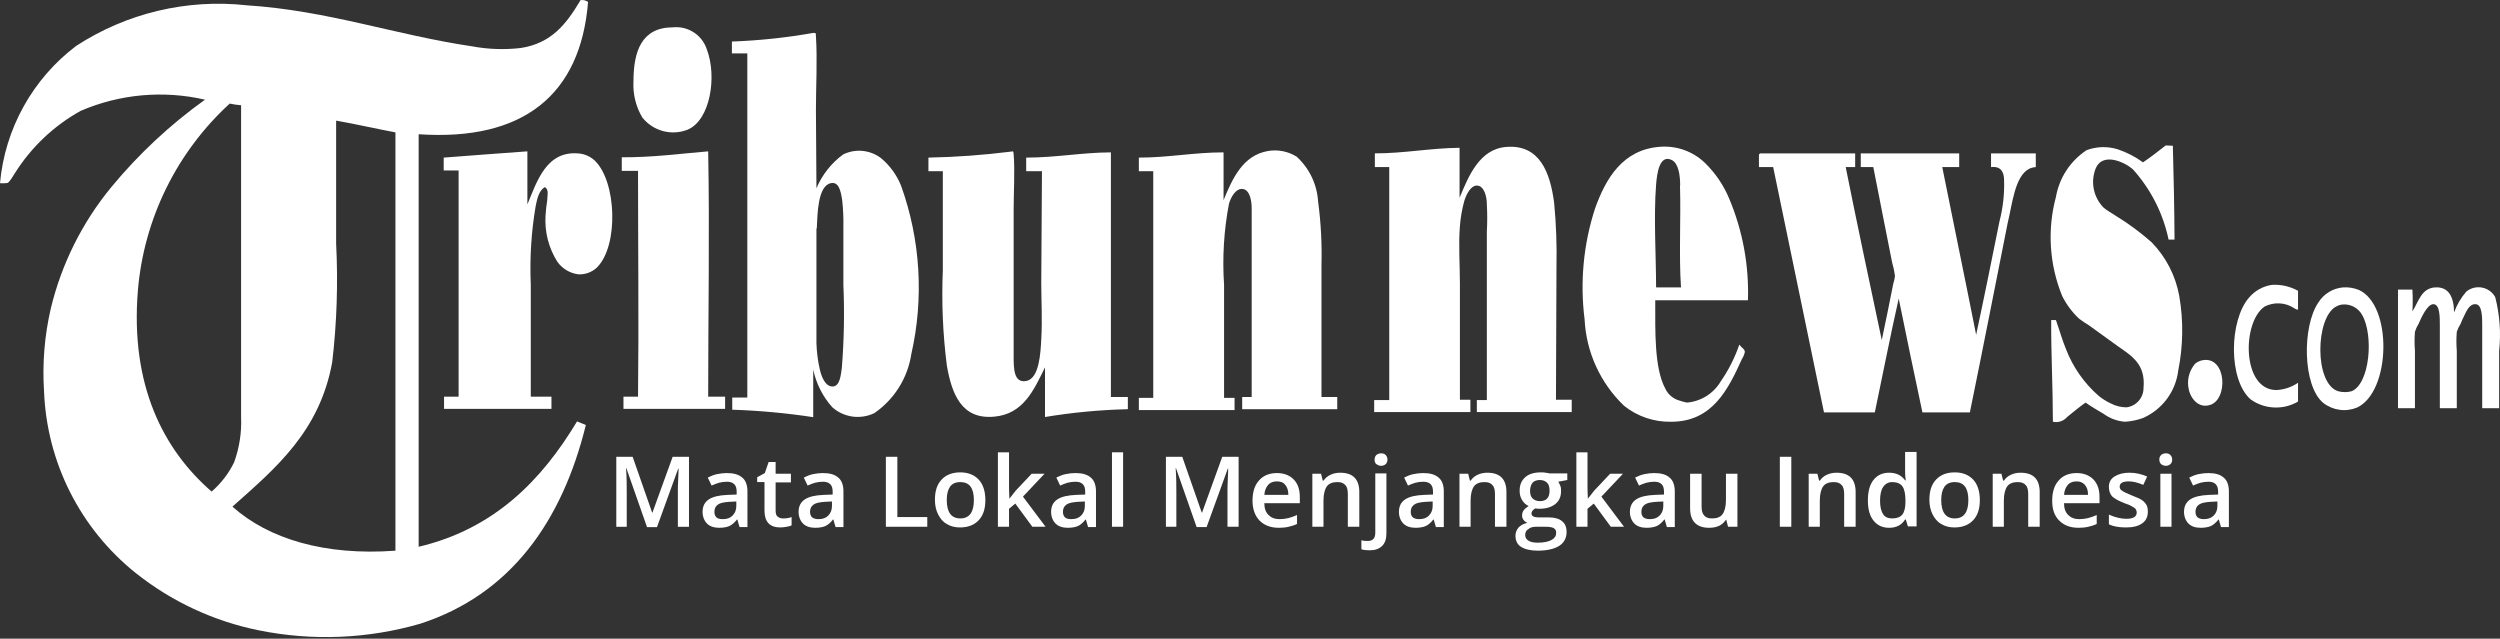 <svg width="137" height="35" viewBox="0 0 137 35" fill="none" xmlns="http://www.w3.org/2000/svg">
<rect x="0" y="0" width="137" height="35" fill="#333333" stroke="none"/>
<path fill-rule="evenodd" clip-rule="evenodd" d="M31.827 0.003C31.968 -0.011 32.109 0.025 32.226 0.105C31.817 5.202 28.67 7.746 22.942 7.356V29.963C27.082 28.988 29.682 26.324 31.622 23.093L32.105 23.288C30.796 28.608 27.955 32.581 23.034 34.178C20.154 35.012 17.116 35.137 14.177 34.541C11.71 34.041 9.396 32.962 7.427 31.393C5.928 30.192 4.704 28.682 3.839 26.967C2.974 25.251 2.488 23.369 2.414 21.45C2.314 19.923 2.439 18.39 2.785 16.9C3.374 14.458 4.51 12.181 6.109 10.243C7.604 8.435 9.327 6.828 11.234 5.462C8.955 4.937 6.568 5.151 4.419 6.075C2.956 6.889 1.721 8.057 0.826 9.473C0.715 9.64 0.52 10.002 0.399 10.03C0.267 10.047 0.133 10.05 0 10.039C0.133 8.565 0.573 7.134 1.291 5.839C2.009 4.544 2.989 3.413 4.169 2.519C6.937 0.716 10.244 -0.071 13.527 0.291C17.984 0.579 21.697 1.925 25.866 2.538C26.748 2.703 27.649 2.734 28.54 2.63C30.23 2.37 31.038 1.303 31.79 0.049C31.808 0.04 31.799 0.003 31.827 0.003ZM7.557 15.907C7.13 21.097 8.941 24.634 11.596 26.937C12.114 26.492 12.534 25.945 12.831 25.331C13.119 24.537 13.249 23.695 13.212 22.852V5.768C13.002 5.752 12.794 5.721 12.589 5.676C9.686 8.333 7.89 11.985 7.557 15.907ZM18.42 6.678V13.345C18.53 15.513 18.459 17.687 18.206 19.843C17.52 23.65 15.096 25.665 12.738 27.763C14.716 29.536 17.817 30.465 21.67 30.177V7.254C20.583 7.05 19.534 6.808 18.439 6.613C18.429 6.604 18.411 6.641 18.42 6.678Z" fill="white"/>
<path fill-rule="evenodd" clip-rule="evenodd" d="M36.877 1.498C37.278 1.457 37.681 1.554 38.019 1.774C38.357 1.993 38.609 2.322 38.734 2.705C39.3 4.19 38.929 6.576 37.685 7.105C37.254 7.276 36.779 7.302 36.331 7.182C35.883 7.062 35.485 6.8 35.197 6.437C34.845 5.843 34.677 5.158 34.714 4.469C34.714 2.825 35.15 1.498 36.877 1.498Z" fill="white"/>
<path fill-rule="evenodd" clip-rule="evenodd" d="M44.741 10.318C45.053 9.577 45.56 8.935 46.208 8.461C46.538 8.3 46.907 8.234 47.272 8.27C47.638 8.306 47.986 8.443 48.279 8.665C48.767 9.073 49.147 9.596 49.383 10.188C50.443 13.145 50.636 16.343 49.94 19.407C49.841 20.055 49.61 20.676 49.262 21.232C48.914 21.787 48.456 22.266 47.916 22.638C47.542 22.819 47.123 22.884 46.711 22.827C46.3 22.769 45.914 22.59 45.605 22.313C45.084 21.729 44.725 21.018 44.565 20.252V22.861C43.095 22.636 41.613 22.5 40.127 22.452V21.784H40.953V2.927H40.108V2.277C41.603 2.222 43.092 2.064 44.565 1.804C44.723 1.804 44.704 1.804 44.713 1.98C44.797 3.317 44.713 4.701 44.713 6.019L44.741 10.318ZM44.741 12.518V18.813C44.757 19.297 44.819 19.779 44.927 20.252C45.02 20.651 45.224 21.18 45.623 21.18C46.022 21.18 46.078 20.567 46.134 20.15C46.254 18.636 46.282 17.117 46.217 15.6V12.462C46.228 11.963 46.207 11.464 46.152 10.968C46.069 10.429 45.957 9.946 45.521 10.039C44.815 10.197 44.797 11.71 44.76 12.518H44.741Z" fill="white"/>
<path fill-rule="evenodd" clip-rule="evenodd" d="M119.072 7.987C119.118 9.677 119.155 11.469 119.164 13.131H118.839C118.54 11.7 117.867 10.374 116.89 9.287C116.379 8.832 115.209 8.359 114.847 9.222C114.7 9.586 114.663 9.985 114.741 10.369C114.819 10.754 115.007 11.107 115.284 11.385C115.478 11.553 115.738 11.682 115.952 11.831C116.646 12.255 117.302 12.74 117.911 13.279C118.698 14.088 119.225 15.113 119.424 16.223C119.657 17.573 119.638 18.955 119.369 20.298C119.301 20.863 119.087 21.401 118.749 21.859C118.41 22.316 117.958 22.677 117.437 22.907C117.121 23.021 116.789 23.09 116.453 23.111C116.027 23.081 115.618 22.929 115.274 22.675C114.931 22.471 114.615 22.294 114.29 22.062C113.956 22.294 113.622 22.573 113.278 22.852C113.184 22.962 113.062 23.044 112.924 23.09C112.787 23.135 112.64 23.143 112.498 23.111C112.498 21.255 112.396 19.398 112.405 17.541H112.665C112.86 18.089 113.009 18.636 113.222 19.147C113.602 20.127 114.214 21 115.005 21.691C115.209 21.858 115.434 21.998 115.673 22.109C115.94 22.249 116.236 22.322 116.537 22.322C116.794 22.288 117.029 22.163 117.2 21.968C117.371 21.773 117.465 21.523 117.465 21.264C117.586 19.973 116.843 19.518 116.082 18.989C115.553 18.618 115.014 18.209 114.476 17.829C114.29 17.717 114.114 17.597 113.937 17.467C113.556 17.111 113.241 16.689 113.009 16.223C112.303 14.498 112.183 12.59 112.665 10.791C112.756 10.272 112.952 9.777 113.241 9.336C113.53 8.895 113.906 8.519 114.346 8.229C114.894 8.025 115.495 8.008 116.054 8.182C116.549 8.349 117.015 8.59 117.437 8.897C117.865 8.609 118.264 8.294 118.682 7.969L119.072 7.987Z" fill="white"/>
<path fill-rule="evenodd" clip-rule="evenodd" d="M85.267 21.904H86.13V22.582H80.931V21.923H81.479V12.704C81.507 12.2 81.507 11.694 81.479 11.19C81.479 10.745 81.321 10.197 80.959 10.169C80.597 10.141 80.337 10.68 80.235 11.042C80.116 11.482 80.038 11.933 80.003 12.388C79.919 13.4 80.003 14.542 80.003 15.545V21.904H80.578V22.582H75.305V21.923H76.131V9.157H75.342V8.405C76.957 8.405 78.359 8.117 79.984 8.099C79.984 8.981 79.984 9.956 79.984 10.838C80.476 9.659 81.07 8.164 82.547 8.052C84.404 7.904 84.951 9.501 85.165 11.098C85.278 12.267 85.321 13.442 85.295 14.616L85.267 21.904Z" fill="white"/>
<path d="M35.45 28.867L34.326 25.659H34.307C34.345 26.134 34.345 26.589 34.345 27.007V28.867H33.773V25.033H34.669L35.736 28.088H35.755L36.861 25.033H37.757V28.867H37.147V26.969C37.147 26.779 37.147 26.532 37.166 26.228C37.185 25.925 37.185 25.735 37.185 25.678H37.166L36.003 28.886H35.45V28.867Z" fill="white"/>
<path d="M40.521 28.866L40.407 28.468H40.388C40.254 28.638 40.102 28.771 39.968 28.828C39.835 28.885 39.644 28.923 39.416 28.923C39.13 28.923 38.901 28.847 38.748 28.695C38.596 28.544 38.501 28.316 38.501 28.05C38.501 27.746 38.615 27.519 38.844 27.367C39.072 27.215 39.416 27.139 39.873 27.12L40.369 27.101V26.949C40.369 26.759 40.331 26.627 40.235 26.532C40.14 26.437 40.007 26.399 39.835 26.399C39.682 26.399 39.549 26.418 39.397 26.456C39.263 26.494 39.13 26.551 38.996 26.608L38.786 26.171C38.939 26.095 39.111 26.019 39.301 25.981C39.492 25.943 39.663 25.924 39.835 25.924C40.197 25.924 40.483 26 40.674 26.171C40.864 26.323 40.96 26.589 40.96 26.93V28.885H40.521V28.866ZM39.606 28.449C39.835 28.449 40.007 28.392 40.14 28.259C40.273 28.126 40.35 27.955 40.35 27.727V27.481L39.968 27.5C39.682 27.519 39.473 27.557 39.339 27.651C39.206 27.746 39.149 27.879 39.149 28.05C39.149 28.183 39.187 28.278 39.263 28.354C39.32 28.411 39.435 28.449 39.606 28.449Z" fill="white"/>
<path d="M42.923 28.411C43.075 28.411 43.228 28.392 43.38 28.335V28.79C43.304 28.828 43.228 28.847 43.114 28.866C42.999 28.885 42.885 28.904 42.77 28.904C42.18 28.904 41.894 28.6 41.894 27.974V26.418H41.493V26.152L41.913 25.924L42.122 25.317H42.504V25.962H43.342V26.437H42.504V27.993C42.504 28.145 42.542 28.259 42.618 28.316C42.694 28.373 42.79 28.411 42.923 28.411Z" fill="white"/>
<path d="M45.783 28.866L45.668 28.468H45.649C45.516 28.638 45.363 28.771 45.23 28.828C45.096 28.885 44.906 28.923 44.677 28.923C44.391 28.923 44.162 28.847 44.01 28.695C43.857 28.544 43.762 28.316 43.762 28.05C43.762 27.746 43.877 27.519 44.105 27.367C44.334 27.215 44.677 27.139 45.135 27.12L45.63 27.101V26.949C45.63 26.759 45.592 26.627 45.497 26.532C45.401 26.437 45.268 26.399 45.096 26.399C44.944 26.399 44.81 26.418 44.658 26.456C44.525 26.494 44.391 26.551 44.258 26.608L44.048 26.171C44.2 26.095 44.372 26.019 44.563 25.981C44.753 25.943 44.925 25.924 45.096 25.924C45.459 25.924 45.745 26 45.935 26.171C46.126 26.323 46.221 26.589 46.221 26.93V28.885H45.783V28.866ZM44.849 28.449C45.077 28.449 45.249 28.392 45.382 28.259C45.516 28.126 45.592 27.955 45.592 27.727V27.481L45.211 27.5C44.925 27.519 44.715 27.557 44.582 27.651C44.448 27.746 44.391 27.879 44.391 28.05C44.391 28.183 44.429 28.278 44.505 28.354C44.582 28.411 44.696 28.449 44.849 28.449Z" fill="white"/>
<path d="M48.546 28.866V25.032H49.175V28.335H50.815V28.866H48.546Z" fill="white"/>
<path d="M53.998 27.405C53.998 27.879 53.884 28.24 53.636 28.505C53.388 28.771 53.045 28.904 52.607 28.904C52.34 28.904 52.092 28.847 51.883 28.714C51.673 28.6 51.52 28.41 51.406 28.183C51.292 27.955 51.234 27.689 51.234 27.386C51.234 26.911 51.349 26.55 51.596 26.285C51.844 26.019 52.188 25.886 52.626 25.886C53.045 25.886 53.388 26.019 53.636 26.285C53.884 26.55 53.998 26.949 53.998 27.405ZM51.883 27.405C51.883 28.069 52.13 28.41 52.626 28.41C53.121 28.41 53.369 28.069 53.369 27.405C53.369 26.74 53.121 26.418 52.626 26.418C52.359 26.418 52.168 26.513 52.054 26.683C51.94 26.854 51.883 27.082 51.883 27.405Z" fill="white"/>
<path d="M55.314 27.329L55.657 26.892L56.534 25.962H57.239L56.058 27.215L57.297 28.866H56.572L55.638 27.595L55.295 27.879V28.866H54.685V24.786H55.295V26.779L55.314 27.329Z" fill="white"/>
<path d="M59.621 28.866L59.507 28.468H59.488C59.355 28.638 59.202 28.771 59.069 28.828C58.935 28.885 58.745 28.923 58.516 28.923C58.23 28.923 58.001 28.847 57.849 28.695C57.696 28.544 57.601 28.316 57.601 28.05C57.601 27.746 57.715 27.519 57.944 27.367C58.173 27.215 58.516 27.139 58.973 27.12L59.469 27.101V26.949C59.469 26.759 59.431 26.627 59.336 26.532C59.24 26.437 59.107 26.399 58.935 26.399C58.783 26.399 58.649 26.418 58.497 26.456C58.363 26.494 58.23 26.551 58.096 26.608L57.887 26.171C58.039 26.095 58.211 26.019 58.401 25.981C58.592 25.943 58.764 25.924 58.935 25.924C59.297 25.924 59.583 26 59.774 26.171C59.965 26.323 60.06 26.589 60.06 26.93V28.885H59.621V28.866ZM58.706 28.449C58.935 28.449 59.107 28.392 59.24 28.259C59.374 28.126 59.45 27.955 59.45 27.727V27.481L59.069 27.5C58.783 27.519 58.573 27.557 58.44 27.651C58.306 27.746 58.249 27.879 58.249 28.05C58.249 28.183 58.287 28.278 58.363 28.354C58.421 28.411 58.535 28.449 58.706 28.449Z" fill="white"/>
<path d="M61.546 28.866H60.936V24.786H61.546V28.866Z" fill="white"/>
<path d="M65.569 28.866L64.445 25.659H64.426C64.464 26.133 64.464 26.589 64.464 27.006V28.866H63.892V25.032H64.788L65.855 28.088H65.874L66.98 25.032H67.876V28.866H67.266V26.968C67.266 26.778 67.266 26.532 67.285 26.228C67.304 25.924 67.304 25.735 67.304 25.677H67.285L66.122 28.885H65.569V28.866Z" fill="white"/>
<path d="M70.086 28.923C69.629 28.923 69.286 28.79 69.019 28.524C68.771 28.259 68.638 27.898 68.638 27.443C68.638 26.968 68.752 26.589 69 26.323C69.228 26.057 69.572 25.924 69.972 25.924C70.353 25.924 70.658 26.038 70.887 26.266C71.115 26.494 71.23 26.816 71.23 27.234V27.576H69.285C69.285 27.86 69.362 28.069 69.514 28.221C69.667 28.373 69.857 28.449 70.124 28.449C70.296 28.449 70.448 28.43 70.601 28.392C70.753 28.354 70.906 28.297 71.077 28.221V28.714C70.925 28.79 70.772 28.828 70.62 28.866C70.467 28.904 70.296 28.923 70.086 28.923ZM69.972 26.38C69.781 26.38 69.61 26.437 69.495 26.57C69.381 26.703 69.305 26.873 69.285 27.12H70.601C70.601 26.873 70.544 26.703 70.429 26.57C70.334 26.437 70.181 26.38 69.972 26.38Z" fill="white"/>
<path d="M74.49 28.866H73.861V27.082C73.861 26.854 73.823 26.683 73.728 26.588C73.633 26.475 73.499 26.418 73.29 26.418C73.023 26.418 72.832 26.494 72.718 26.645C72.603 26.797 72.527 27.063 72.527 27.424V28.866H71.917V25.962H72.394L72.489 26.342H72.527C72.622 26.209 72.737 26.095 72.908 26.019C73.061 25.943 73.251 25.905 73.442 25.905C74.147 25.905 74.49 26.266 74.49 26.968V28.866Z" fill="white"/>
<path d="M75.061 30.157C74.871 30.157 74.718 30.138 74.604 30.1V29.606C74.718 29.644 74.852 29.644 74.966 29.644C75.233 29.644 75.366 29.492 75.366 29.189V25.943H75.976V29.227C75.976 29.53 75.9 29.758 75.747 29.91C75.576 30.081 75.347 30.157 75.061 30.157ZM75.328 25.184C75.328 25.07 75.366 24.994 75.423 24.937C75.481 24.88 75.576 24.842 75.69 24.842C75.805 24.842 75.881 24.88 75.938 24.937C75.995 24.994 76.033 25.089 76.033 25.184C76.033 25.298 75.995 25.374 75.938 25.431C75.881 25.488 75.785 25.526 75.69 25.526C75.576 25.526 75.5 25.488 75.423 25.431C75.347 25.374 75.328 25.298 75.328 25.184Z" fill="white"/>
<path d="M78.682 28.866L78.567 28.468H78.548C78.415 28.638 78.262 28.771 78.129 28.828C77.996 28.885 77.805 28.923 77.576 28.923C77.29 28.923 77.061 28.847 76.909 28.695C76.756 28.544 76.661 28.316 76.661 28.05C76.661 27.746 76.775 27.519 77.004 27.367C77.233 27.215 77.576 27.139 78.034 27.12L78.529 27.101V26.949C78.529 26.759 78.491 26.627 78.396 26.532C78.3 26.437 78.167 26.399 77.996 26.399C77.843 26.399 77.71 26.418 77.557 26.456C77.424 26.494 77.29 26.551 77.157 26.608L76.947 26.171C77.1 26.095 77.271 26.019 77.462 25.981C77.652 25.943 77.824 25.924 77.996 25.924C78.358 25.924 78.644 26 78.834 26.171C79.025 26.323 79.12 26.589 79.12 26.93V28.885H78.682V28.866ZM77.767 28.449C77.996 28.449 78.167 28.392 78.3 28.259C78.434 28.126 78.51 27.955 78.51 27.727V27.481L78.129 27.5C77.843 27.519 77.633 27.557 77.5 27.651C77.366 27.746 77.309 27.879 77.309 28.05C77.309 28.183 77.347 28.278 77.424 28.354C77.5 28.411 77.614 28.449 77.767 28.449Z" fill="white"/>
<path d="M82.553 28.866H81.924V27.082C81.924 26.854 81.885 26.683 81.79 26.588C81.695 26.475 81.561 26.418 81.352 26.418C81.085 26.418 80.894 26.494 80.78 26.645C80.665 26.797 80.589 27.063 80.589 27.424V28.866H79.979V25.962H80.456L80.551 26.342H80.589C80.685 26.209 80.799 26.095 80.971 26.019C81.123 25.943 81.314 25.905 81.504 25.905C82.21 25.905 82.553 26.266 82.553 26.968V28.866Z" fill="white"/>
<path d="M85.888 25.962V26.304L85.392 26.399C85.43 26.456 85.469 26.532 85.507 26.626C85.545 26.721 85.545 26.816 85.545 26.911C85.545 27.215 85.45 27.443 85.24 27.613C85.03 27.784 84.744 27.879 84.382 27.879C84.287 27.879 84.21 27.879 84.134 27.86C84.001 27.936 83.924 28.031 83.924 28.145C83.924 28.221 83.963 28.259 84.02 28.297C84.077 28.335 84.191 28.354 84.363 28.354H84.878C85.202 28.354 85.45 28.43 85.602 28.562C85.773 28.695 85.85 28.904 85.85 29.151C85.85 29.473 85.716 29.739 85.45 29.91C85.183 30.081 84.782 30.176 84.268 30.176C83.867 30.176 83.562 30.1 83.353 29.967C83.143 29.834 83.048 29.625 83.048 29.36C83.048 29.189 83.105 29.037 83.219 28.904C83.334 28.79 83.486 28.695 83.696 28.657C83.62 28.619 83.543 28.562 83.486 28.486C83.429 28.41 83.41 28.335 83.41 28.24C83.41 28.126 83.448 28.031 83.505 27.955C83.562 27.879 83.658 27.803 83.772 27.727C83.62 27.67 83.505 27.556 83.41 27.405C83.314 27.253 83.276 27.082 83.276 26.892C83.276 26.57 83.372 26.342 83.581 26.152C83.772 25.981 84.058 25.886 84.439 25.886C84.515 25.886 84.611 25.886 84.706 25.905C84.801 25.924 84.859 25.924 84.916 25.943H85.888V25.962ZM83.581 29.322C83.581 29.454 83.639 29.549 83.753 29.625C83.867 29.701 84.039 29.739 84.268 29.739C84.611 29.739 84.859 29.682 85.03 29.587C85.202 29.492 85.278 29.36 85.278 29.208C85.278 29.075 85.24 28.999 85.144 28.942C85.049 28.885 84.878 28.866 84.649 28.866H84.172C84.001 28.866 83.848 28.904 83.753 28.999C83.639 29.056 83.581 29.17 83.581 29.322ZM83.848 26.892C83.848 27.082 83.886 27.215 83.982 27.31C84.077 27.405 84.21 27.462 84.382 27.462C84.744 27.462 84.916 27.272 84.916 26.892C84.916 26.702 84.878 26.55 84.782 26.456C84.687 26.361 84.554 26.304 84.382 26.304C84.21 26.304 84.058 26.361 83.982 26.456C83.906 26.55 83.848 26.702 83.848 26.892Z" fill="white"/>
<path d="M87.014 27.329L87.357 26.892L88.234 25.962H88.939L87.757 27.215L88.996 28.866H88.272L87.338 27.595L86.995 27.879V28.866H86.385V24.786H86.995V26.779L87.014 27.329Z" fill="white"/>
<path d="M91.34 28.866L91.225 28.468H91.206C91.073 28.638 90.921 28.771 90.787 28.828C90.654 28.885 90.463 28.923 90.234 28.923C89.948 28.923 89.72 28.847 89.567 28.695C89.415 28.544 89.319 28.316 89.319 28.05C89.319 27.746 89.434 27.519 89.662 27.367C89.891 27.215 90.234 27.139 90.692 27.12L91.187 27.101V26.949C91.187 26.759 91.149 26.627 91.054 26.532C90.959 26.437 90.825 26.399 90.654 26.399C90.501 26.399 90.368 26.418 90.215 26.456C90.082 26.494 89.948 26.551 89.815 26.608L89.605 26.171C89.758 26.095 89.929 26.019 90.12 25.981C90.311 25.943 90.482 25.924 90.654 25.924C91.016 25.924 91.302 26 91.492 26.171C91.683 26.323 91.778 26.589 91.778 26.93V28.885H91.34V28.866ZM90.406 28.449C90.635 28.449 90.806 28.392 90.94 28.259C91.073 28.126 91.149 27.955 91.149 27.727V27.481L90.768 27.5C90.482 27.519 90.272 27.557 90.139 27.651C90.005 27.746 89.948 27.879 89.948 28.05C89.948 28.183 89.987 28.278 90.063 28.354C90.139 28.411 90.253 28.449 90.406 28.449Z" fill="white"/>
<path d="M94.696 28.866L94.601 28.486H94.582C94.486 28.619 94.372 28.733 94.219 28.809C94.067 28.885 93.876 28.923 93.667 28.923C93.304 28.923 93.057 28.828 92.885 28.657C92.713 28.486 92.618 28.221 92.618 27.86V25.962H93.247V27.746C93.247 27.974 93.285 28.126 93.381 28.24C93.476 28.354 93.609 28.411 93.819 28.411C94.086 28.411 94.277 28.335 94.391 28.183C94.505 28.031 94.582 27.765 94.582 27.405V25.962H95.211V28.866H94.696Z" fill="white"/>
<path d="M97.535 28.866V25.032H98.164V28.866H97.535Z" fill="white"/>
<path d="M101.689 28.866H101.06V27.082C101.06 26.854 101.022 26.683 100.927 26.588C100.831 26.475 100.698 26.418 100.488 26.418C100.221 26.418 100.031 26.494 99.916 26.645C99.802 26.797 99.726 27.063 99.726 27.424V28.866H99.116V25.962H99.592L99.688 26.342H99.726C99.821 26.209 99.936 26.095 100.107 26.019C100.26 25.943 100.45 25.905 100.641 25.905C101.346 25.905 101.689 26.266 101.689 26.968V28.866Z" fill="white"/>
<path d="M103.523 28.923C103.161 28.923 102.875 28.79 102.665 28.524C102.455 28.259 102.36 27.898 102.36 27.424C102.36 26.949 102.455 26.569 102.665 26.304C102.875 26.038 103.161 25.905 103.523 25.905C103.904 25.905 104.19 26.038 104.4 26.323H104.438C104.4 26.114 104.4 25.943 104.4 25.829V24.766H105.029V28.847H104.552L104.438 28.467H104.4C104.209 28.771 103.923 28.923 103.523 28.923ZM103.694 28.41C103.942 28.41 104.133 28.335 104.247 28.202C104.361 28.05 104.419 27.822 104.419 27.499V27.424C104.419 27.063 104.361 26.797 104.247 26.645C104.133 26.494 103.942 26.418 103.694 26.418C103.485 26.418 103.313 26.512 103.199 26.683C103.084 26.854 103.027 27.101 103.027 27.442C103.027 27.765 103.084 28.012 103.199 28.183C103.294 28.335 103.466 28.41 103.694 28.41Z" fill="white"/>
<path d="M108.495 27.405C108.495 27.879 108.38 28.24 108.132 28.505C107.885 28.771 107.542 28.904 107.103 28.904C106.836 28.904 106.588 28.847 106.379 28.714C106.169 28.6 106.017 28.41 105.902 28.183C105.788 27.955 105.731 27.689 105.731 27.386C105.731 26.911 105.845 26.55 106.093 26.285C106.341 26.019 106.684 25.886 107.122 25.886C107.542 25.886 107.885 26.019 108.132 26.285C108.38 26.55 108.495 26.949 108.495 27.405ZM106.379 27.405C106.379 28.069 106.627 28.41 107.122 28.41C107.618 28.41 107.866 28.069 107.866 27.405C107.866 26.74 107.618 26.418 107.122 26.418C106.855 26.418 106.665 26.513 106.55 26.683C106.436 26.854 106.379 27.082 106.379 27.405Z" fill="white"/>
<path d="M111.775 28.866H111.146V27.082C111.146 26.854 111.108 26.683 111.012 26.588C110.917 26.475 110.784 26.418 110.574 26.418C110.307 26.418 110.116 26.494 110.002 26.645C109.888 26.797 109.811 27.063 109.811 27.424V28.866H109.201V25.962H109.678L109.773 26.342H109.811C109.907 26.209 110.021 26.095 110.193 26.019C110.345 25.943 110.536 25.905 110.726 25.905C111.432 25.905 111.775 26.266 111.775 26.968V28.866Z" fill="white"/>
<path d="M113.909 28.923C113.452 28.923 113.108 28.79 112.842 28.524C112.575 28.259 112.46 27.898 112.46 27.443C112.46 26.968 112.575 26.589 112.823 26.323C113.051 26.057 113.394 25.924 113.795 25.924C114.176 25.924 114.481 26.038 114.71 26.266C114.938 26.494 115.053 26.816 115.053 27.234V27.576H113.108C113.108 27.86 113.185 28.069 113.337 28.221C113.49 28.373 113.68 28.449 113.947 28.449C114.119 28.449 114.271 28.43 114.424 28.392C114.576 28.354 114.729 28.297 114.9 28.221V28.714C114.748 28.79 114.595 28.828 114.443 28.866C114.29 28.904 114.1 28.923 113.909 28.923ZM113.795 26.38C113.604 26.38 113.433 26.437 113.318 26.57C113.204 26.703 113.128 26.873 113.108 27.12H114.424C114.424 26.873 114.367 26.703 114.252 26.57C114.138 26.437 113.985 26.38 113.795 26.38Z" fill="white"/>
<path d="M117.702 28.031C117.702 28.316 117.607 28.524 117.397 28.676C117.188 28.828 116.902 28.904 116.501 28.904C116.12 28.904 115.796 28.847 115.567 28.733V28.202C115.91 28.354 116.234 28.43 116.52 28.43C116.902 28.43 117.092 28.316 117.092 28.088C117.092 28.012 117.073 27.955 117.035 27.898C116.997 27.841 116.921 27.803 116.825 27.746C116.73 27.689 116.597 27.632 116.425 27.576C116.082 27.443 115.853 27.31 115.739 27.196C115.624 27.063 115.567 26.892 115.567 26.683C115.567 26.437 115.663 26.247 115.872 26.114C116.082 25.981 116.349 25.905 116.692 25.905C117.035 25.905 117.359 25.981 117.664 26.114L117.454 26.57C117.13 26.437 116.883 26.38 116.654 26.38C116.33 26.38 116.158 26.475 116.158 26.665C116.158 26.759 116.196 26.835 116.292 26.892C116.368 26.949 116.558 27.044 116.844 27.158C117.092 27.253 117.264 27.329 117.378 27.405C117.493 27.481 117.569 27.576 117.626 27.67C117.683 27.765 117.702 27.898 117.702 28.031Z" fill="white"/>
<path d="M118.331 25.184C118.331 25.07 118.369 24.994 118.426 24.937C118.484 24.88 118.579 24.842 118.693 24.842C118.808 24.842 118.884 24.88 118.941 24.937C118.998 24.994 119.036 25.089 119.036 25.184C119.036 25.298 118.998 25.374 118.941 25.431C118.884 25.488 118.789 25.526 118.693 25.526C118.579 25.526 118.503 25.488 118.426 25.431C118.369 25.374 118.331 25.298 118.331 25.184ZM118.998 28.866H118.388V25.962H118.998V28.866Z" fill="white"/>
<path d="M121.705 28.866L121.591 28.468H121.571C121.438 28.638 121.286 28.771 121.152 28.828C121.019 28.885 120.828 28.923 120.599 28.923C120.313 28.923 120.085 28.847 119.932 28.695C119.78 28.544 119.684 28.316 119.684 28.05C119.684 27.746 119.799 27.519 120.027 27.367C120.256 27.215 120.599 27.139 121.057 27.12L121.552 27.101V26.949C121.552 26.759 121.514 26.627 121.419 26.532C121.324 26.437 121.19 26.399 121.019 26.399C120.866 26.399 120.733 26.418 120.58 26.456C120.447 26.494 120.313 26.551 120.18 26.608L119.97 26.171C120.123 26.095 120.294 26.019 120.485 25.981C120.676 25.943 120.847 25.924 121.019 25.924C121.381 25.924 121.667 26 121.857 26.171C122.048 26.323 122.143 26.589 122.143 26.93V28.885H121.705V28.866ZM120.771 28.449C121 28.449 121.171 28.392 121.305 28.259C121.438 28.126 121.514 27.955 121.514 27.727V27.481L121.133 27.5C120.847 27.519 120.637 27.557 120.504 27.651C120.371 27.746 120.313 27.879 120.313 28.05C120.313 28.183 120.352 28.278 120.428 28.354C120.504 28.411 120.618 28.449 120.771 28.449Z" fill="white"/>
<path fill-rule="evenodd" clip-rule="evenodd" d="M95.787 16.455H90.708C90.708 18.145 90.652 20.169 91.256 21.292C91.332 21.457 91.444 21.602 91.584 21.718C91.724 21.833 91.888 21.916 92.064 21.96C92.188 22.004 92.315 22.038 92.444 22.062C92.825 22.03 93.192 21.907 93.515 21.704C93.838 21.5 94.108 21.222 94.301 20.893C94.729 20.274 95.07 19.599 95.313 18.887C95.415 19.036 95.61 19.119 95.619 19.287C95.587 19.428 95.531 19.563 95.452 19.686C94.71 21.32 93.846 23.112 91.581 23.112C90.645 23.132 89.731 22.823 89 22.239C87.702 20.997 86.928 19.307 86.837 17.513C86.576 15.462 86.772 13.379 87.412 11.413C87.988 9.817 88.907 8.182 90.987 8.043C91.43 8.011 91.876 8.071 92.295 8.222C92.714 8.372 93.097 8.609 93.419 8.916C93.993 9.471 94.448 10.138 94.756 10.875C95.499 12.638 95.851 14.542 95.787 16.455ZM92.073 10.169C92.073 9.594 91.98 8.944 91.609 8.767C90.931 8.442 90.801 9.529 90.754 10.114C90.615 11.887 90.754 14.069 90.754 15.749H92.119C91.999 13.995 92.119 12.036 92.064 10.179L92.073 10.169Z" fill="white"/>
<path fill-rule="evenodd" clip-rule="evenodd" d="M28.901 8.294V11.2C29.431 9.928 29.951 8.21 31.77 8.415C32.075 8.454 32.361 8.587 32.587 8.795C33.785 9.928 33.915 13.438 32.727 14.644C32.591 14.777 32.429 14.879 32.252 14.946C32.075 15.014 31.885 15.043 31.696 15.034C31.467 15.005 31.247 14.929 31.049 14.811C30.851 14.692 30.679 14.535 30.545 14.347C30.068 13.595 29.841 12.711 29.895 11.822C29.912 11.539 29.942 11.257 29.988 10.977C29.988 10.726 30.099 10.392 29.858 10.253C29.523 10.448 29.44 10.894 29.356 11.284C29.113 12.712 29.023 14.162 29.087 15.61V21.738H30.22V22.406H24.334V21.738H25.132V9.343H24.315V8.637C25.856 8.526 27.369 8.396 28.901 8.294Z" fill="white"/>
<path fill-rule="evenodd" clip-rule="evenodd" d="M38.808 8.294C38.892 12.704 38.808 17.263 38.808 21.738H39.736V22.406H34.166V21.738H34.964C35.011 17.652 34.964 13.484 34.964 9.362H34.073V8.619C35.772 8.628 37.248 8.424 38.808 8.294Z" fill="white"/>
<path fill-rule="evenodd" clip-rule="evenodd" d="M57.099 9.38H56.235V8.637C57.869 8.637 59.262 8.359 60.877 8.35V21.756H61.806V22.424C60.284 22.46 58.767 22.603 57.266 22.852V20.131C56.662 21.357 56.087 22.694 54.48 22.833C52.679 23 52.159 21.57 51.89 20.048C51.667 18.315 51.593 16.566 51.667 14.821V9.38H50.878V8.637C52.38 8.608 53.88 8.499 55.372 8.312C55.483 8.312 55.529 8.22 55.548 8.442C55.622 9.371 55.548 10.578 55.548 11.46V19.537C55.548 20.178 55.548 21.023 56.254 20.874C56.959 20.726 57.024 19.314 57.061 18.599C57.126 17.495 57.061 16.418 57.061 15.526L57.099 9.38Z" fill="white"/>
<path fill-rule="evenodd" clip-rule="evenodd" d="M72.417 21.756H73.281V22.424H68.072V21.756H68.592V11.413C68.592 10.949 68.472 10.392 68.091 10.355C67.71 10.318 67.45 10.819 67.348 11.163C67.069 12.627 66.978 14.122 67.079 15.61V21.802H67.654V22.471H62.409V21.802H63.198V9.38H62.409V8.637C64.034 8.637 65.426 8.35 67.051 8.35V10.968C67.543 9.779 68.1 8.517 69.484 8.275C70.026 8.183 70.584 8.292 71.052 8.582C71.751 9.217 72.173 10.1 72.232 11.042C72.386 12.196 72.448 13.36 72.417 14.524V21.756Z" fill="white"/>
<path fill-rule="evenodd" clip-rule="evenodd" d="M96.464 8.405H101.663V9.157H101.144C101.784 12.342 102.453 15.489 103.121 18.636C103.335 17.615 103.548 16.594 103.752 15.545C103.798 15.406 103.829 15.263 103.845 15.118C103.811 14.866 103.759 14.618 103.687 14.375C103.335 12.648 103 10.865 102.657 9.157H101.97V8.405H107.364V9.157H106.436C107.048 12.23 107.689 15.285 108.292 18.349C108.71 16.408 109.156 14.189 109.574 12.119C109.763 11.389 109.848 10.635 109.824 9.881C109.824 9.436 109.657 9.092 109.109 9.157V8.405H111.561V9.157C111.435 9.163 111.312 9.195 111.198 9.25C110.4 9.658 110.27 11.227 110.019 12.23C109.332 15.675 108.636 19.249 107.949 22.601H105.349C104.904 20.53 104.477 18.451 104.05 16.362C103.585 18.413 103.177 20.53 102.74 22.601H99.955C99.027 18.107 98.098 13.651 97.17 9.157H96.39V8.461C96.39 8.461 96.446 8.405 96.464 8.405Z" fill="white"/>
<path fill-rule="evenodd" clip-rule="evenodd" d="M125.932 15.935V16.975C125.852 16.962 125.775 16.93 125.709 16.882C125.473 16.728 125.2 16.639 124.918 16.625C124.636 16.61 124.355 16.67 124.103 16.798C122.859 17.634 122.841 21.357 124.735 21.375C125.163 21.357 125.578 21.218 125.932 20.976V22.007C125.533 22.239 125.076 22.352 124.615 22.33C124.153 22.309 123.708 22.155 123.333 21.886C122.107 20.809 122.154 17.578 123.24 16.316C123.561 15.934 124.01 15.683 124.503 15.61C125 15.581 125.496 15.694 125.932 15.935Z" fill="white"/>
<path fill-rule="evenodd" clip-rule="evenodd" d="M128.403 15.749C128.697 15.73 128.992 15.778 129.266 15.888C131.123 16.733 131.021 21.459 129.173 22.331C128.869 22.458 128.537 22.502 128.211 22.457C127.884 22.413 127.576 22.284 127.316 22.081C126.184 21.152 126.146 17.894 127.047 16.575C127.193 16.342 127.392 16.145 127.627 16.002C127.862 15.858 128.128 15.772 128.403 15.749ZM128.022 16.798C126.88 17.392 126.815 21.032 128.133 21.44C128.373 21.505 128.627 21.505 128.867 21.44C129.869 21.032 130.083 18.386 129.452 17.271C129.342 17.067 129.172 16.901 128.964 16.798C128.756 16.695 128.52 16.659 128.291 16.696C128.197 16.716 128.106 16.75 128.022 16.798Z" fill="white"/>
<path fill-rule="evenodd" clip-rule="evenodd" d="M134.483 17.123C134.634 16.705 134.861 16.318 135.152 15.981C135.366 15.804 135.642 15.72 135.919 15.746C136.196 15.772 136.451 15.907 136.628 16.121C136.671 16.172 136.709 16.228 136.739 16.288C136.986 17.248 137.059 18.245 136.953 19.231V22.369H136.025V17.829C136.025 17.374 136.025 16.687 135.662 16.669C135.3 16.65 135.143 17.105 135.031 17.318C134.958 17.46 134.893 17.606 134.836 17.755C134.75 17.888 134.681 18.031 134.632 18.182C134.604 18.531 134.604 18.882 134.632 19.231V22.369H133.703V17.829C133.703 17.355 133.703 16.687 133.36 16.669C133.016 16.65 132.673 17.439 132.534 17.755C132.45 17.888 132.385 18.032 132.339 18.182C132.311 18.531 132.311 18.882 132.339 19.231V22.369H131.41V15.87H132.199C132.223 16.269 132.223 16.669 132.199 17.068C132.534 16.548 132.682 15.796 133.443 15.749C134.205 15.703 134.474 16.297 134.483 17.123Z" fill="white"/>
<path fill-rule="evenodd" clip-rule="evenodd" d="M120.696 19.741C122.023 19.491 122.126 21.933 121.076 22.202C120.399 22.387 119.972 21.719 119.916 21.18C119.888 20.957 119.908 20.729 119.974 20.514C120.039 20.298 120.149 20.098 120.297 19.927C120.413 19.834 120.55 19.77 120.696 19.741Z" fill="white"/>
</svg>
